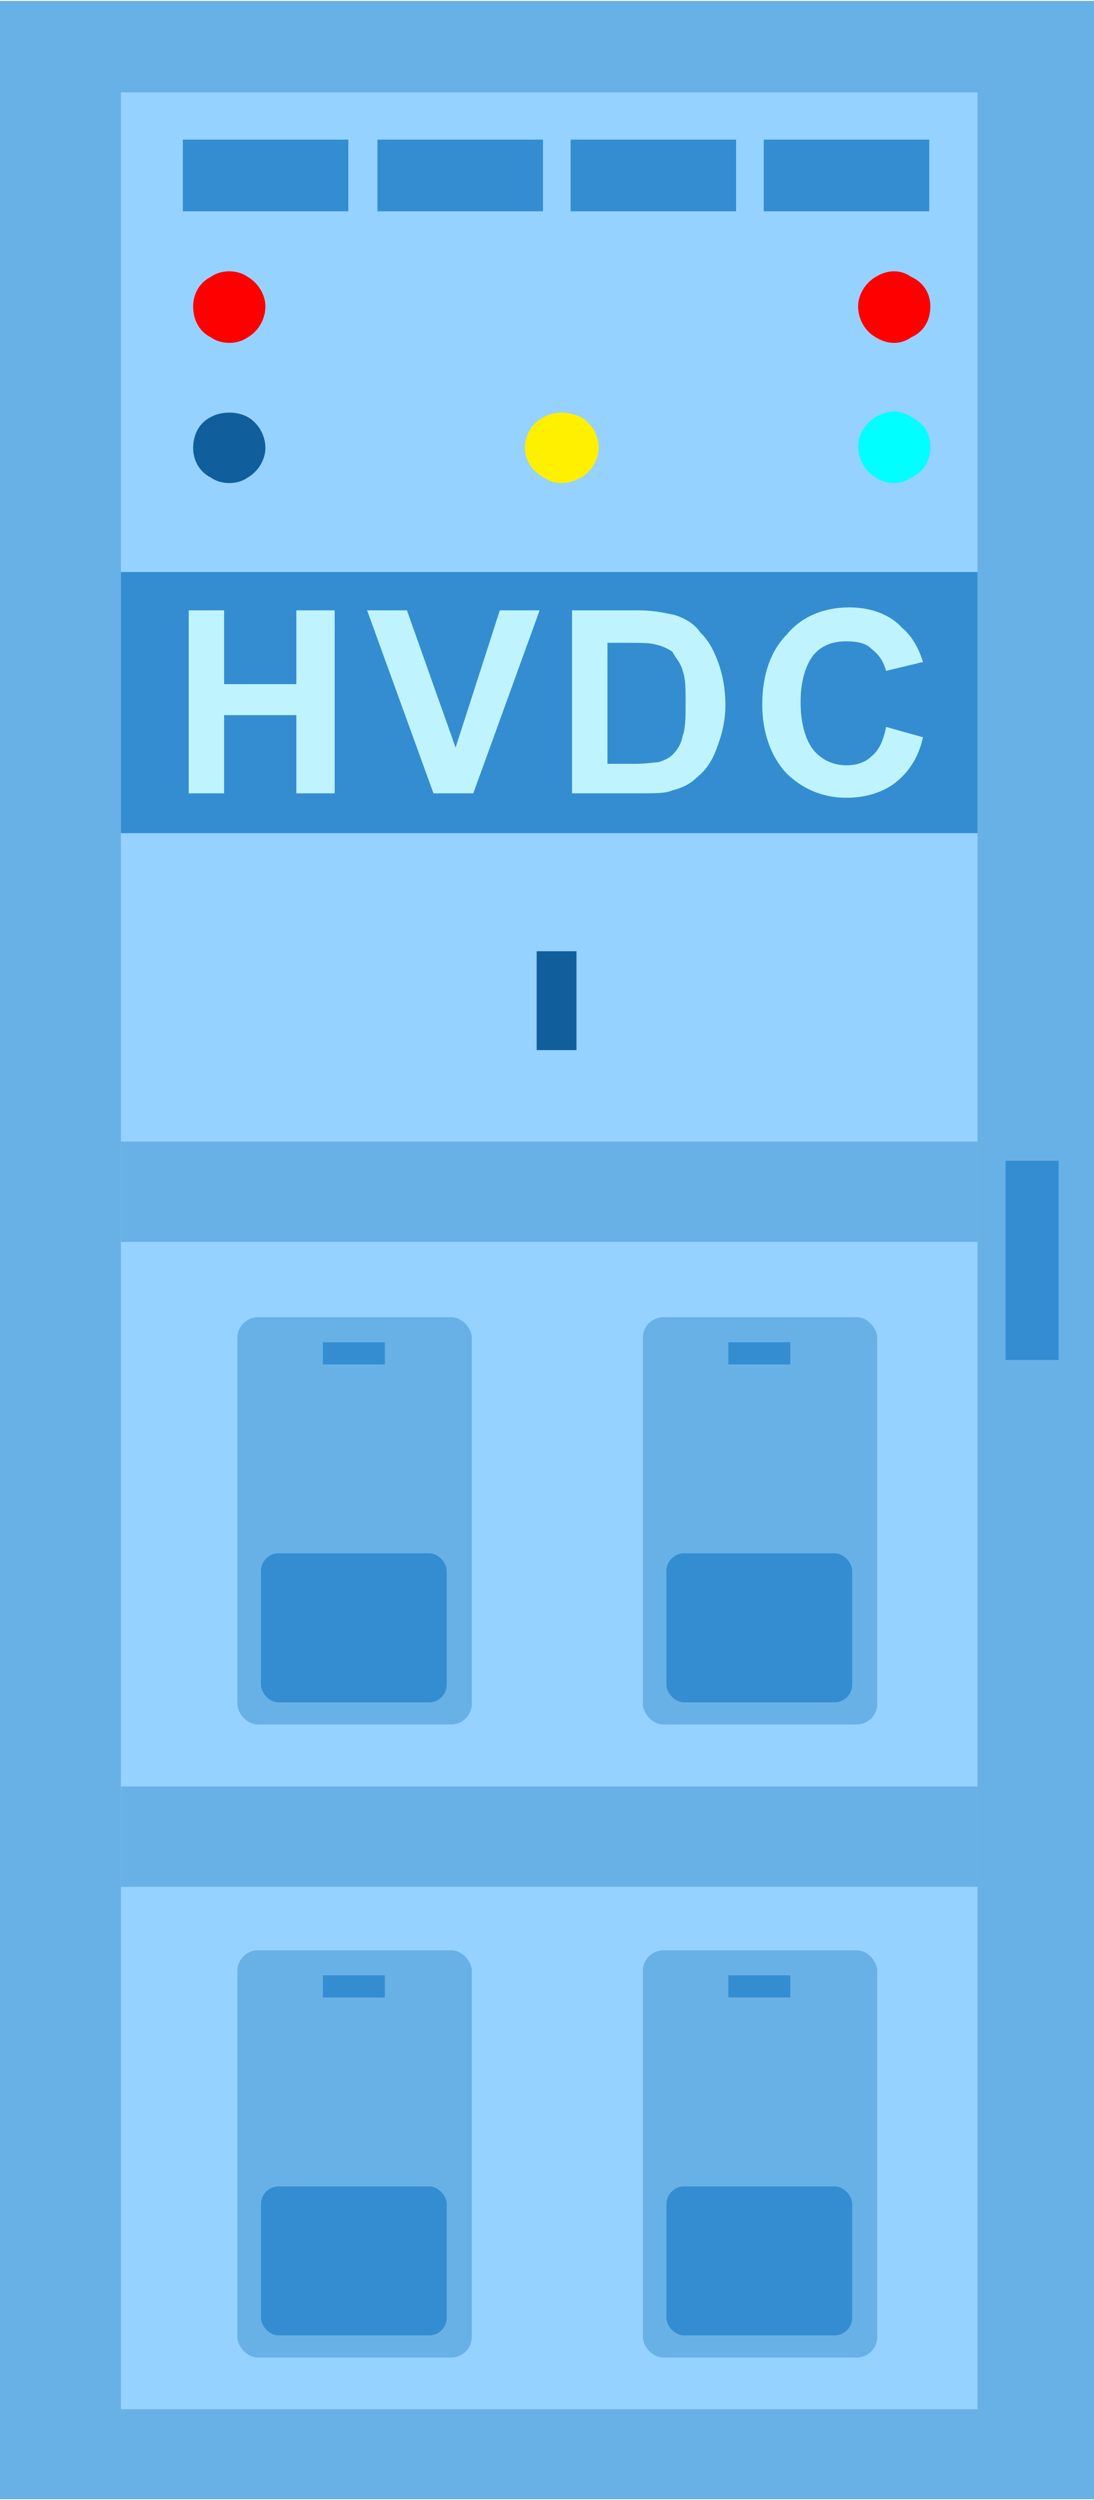 <?xml version="1.0" encoding="UTF-8"?>
<!DOCTYPE svg PUBLIC "-//W3C//DTD SVG 1.1//EN" "http://www.w3.org/Graphics/SVG/1.1/DTD/svg11.dtd">
<!-- Creator: CorelDRAW X7 -->
<svg xmlns="http://www.w3.org/2000/svg" xml:space="preserve" width="7.416mm" height="16.933mm" version="1.1" style="shape-rendering:geometricPrecision; text-rendering:geometricPrecision; image-rendering:optimizeQuality; fill-rule:evenodd; clip-rule:evenodd"
viewBox="0 0 742 1693"
 xmlns:xlink="http://www.w3.org/1999/xlink">
 <defs>
  <style type="text/css">
   <![CDATA[
    .fil7 {fill:aqua}
    .fil5 {fill:#115E9C}
    .fil1 {fill:#348DD1}
    .fil0 {fill:#68B1E6}
    .fil2 {fill:#96D2FF}
    .fil3 {fill:red}
    .fil4 {fill:#FFF000}
    .fil6 {fill:#BFF4FF;fill-rule:nonzero}
   ]]>
  </style>
 </defs>
 <g id="图层_x0020_1">
  <g id="_2595521071184">
   <rect class="fil0" width="742" height="1693"/>
   <polygon class="fil1" points="682,786 718,786 718,921 682,921 "/>
   <rect class="fil2" x="82" y="62" width="581" height="1570"/>
   <polygon class="fil0" points="82,841 663,841 663,773 82,773 "/>
   <path class="fil3" d="M131 207c0,9 4,17 12,21 7,5 18,5 25,0 7,-4 12,-12 12,-21 0,-8 -5,-16 -12,-20 -7,-5 -18,-5 -25,0 -8,4 -12,12 -12,20z"/>
   <path class="fil4" d="M356 303c0,8 5,16 13,20 7,5 16,5 25,0 7,-4 12,-12 12,-20 0,-9 -5,-17 -12,-21 -9,-4 -18,-4 -25,0 -8,4 -13,12 -13,21z"/>
   <path class="fil3" d="M582 207c0,9 5,17 12,21 8,5 17,5 24,0 9,-4 13,-12 13,-21 0,-8 -4,-16 -13,-20 -7,-5 -16,-5 -24,0 -7,4 -12,12 -12,20z"/>
   <path class="fil5" d="M131 303c0,8 4,16 12,20 7,5 18,5 25,0 7,-4 12,-12 12,-20 0,-9 -5,-17 -12,-21 -7,-4 -18,-4 -25,0 -8,4 -12,12 -12,21z"/>
   <rect class="fil1" x="124" y="94" width="112.259" height="48.587"/>
   <rect class="fil1" x="256" y="94" width="112.259" height="48.587"/>
   <polygon class="fil1" points="82,564 663,564 663,387 82,387 "/>
   <rect class="fil1" x="387" y="94" width="112.259" height="48.587"/>
   <rect class="fil1" x="518" y="94" width="112.259" height="48.587"/>
   <polygon class="fil5" points="364,644 391,644 391,711 364,711 "/>
   <polygon class="fil6" points="128,537 128,413 152,413 152,463 201,463 201,413 227,413 227,537 201,537 201,484 152,484 152,537 "/>
   <polygon id="_1" class="fil6" points="294,537 249,413 276,413 309,506 339,413 366,413 321,537 "/>
   <path id="_2" class="fil6" d="M388 413l45 0c11,0 19,2 24,3 7,2 14,6 18,12 6,6 9,12 12,20 3,8 5,18 5,29 0,10 -2,19 -5,27 -3,9 -7,16 -13,21 -5,5 -10,8 -18,10 -4,2 -12,2 -21,2l-47 0 0 -124 0 0zm24 22l0 82 19 0c7,0 12,-1 15,-1 4,-1 8,-3 10,-5 3,-3 6,-7 7,-13 2,-5 2,-13 2,-22 0,-10 0,-17 -2,-22 -1,-5 -5,-9 -7,-13 -3,-2 -7,-4 -12,-5 -4,-1 -10,-1 -20,-1l-12 0 0 0z"/>
   <path id="_3" class="fil6" d="M601 492l25 7c-3,14 -10,24 -19,31 -8,6 -19,10 -33,10 -16,0 -30,-6 -41,-17 -10,-11 -16,-27 -16,-46 0,-21 6,-37 17,-48 10,-12 25,-18 42,-18 15,0 28,5 36,14 6,5 11,13 14,23l-25 6c-2,-7 -5,-11 -10,-15 -4,-4 -10,-5 -17,-5 -8,0 -16,2 -22,9 -5,6 -9,17 -9,32 0,16 4,27 9,33 6,7 14,10 22,10 7,0 13,-2 17,-6 5,-4 8,-10 10,-20z"/>
   <path class="fil7" d="M582 302c0,9 5,17 12,21 8,5 17,5 24,0 9,-4 13,-12 13,-21 0,-8 -4,-16 -13,-20 -7,-5 -16,-5 -24,0 -7,4 -12,12 -12,20z"/>
   <g>
    <rect class="fil0" x="161" y="892" width="159" height="276" rx="14" ry="14"/>
    <polygon class="fil1" points="219,909 261,909 261,924 219,924 "/>
    <rect class="fil1" x="177" y="1052" width="126" height="101" rx="12" ry="12"/>
   </g>
   <g>
    <rect class="fil0" x="436" y="892" width="159" height="276" rx="14" ry="14"/>
    <polygon class="fil1" points="494,909 536,909 536,924 494,924 "/>
    <rect class="fil1" x="452" y="1052" width="126" height="101" rx="12" ry="12"/>
   </g>
   <g>
    <rect class="fil0" x="161" y="1321" width="159" height="276" rx="14" ry="14"/>
    <polygon class="fil1" points="219,1338 261,1338 261,1353 219,1353 "/>
    <rect class="fil1" x="177" y="1481" width="126" height="101" rx="12" ry="12"/>
   </g>
   <g>
    <rect class="fil0" x="436" y="1321" width="159" height="276" rx="14" ry="14"/>
    <polygon class="fil1" points="494,1338 536,1338 536,1353 494,1353 "/>
    <rect class="fil1" x="452" y="1481" width="126" height="101" rx="12" ry="12"/>
   </g>
   <polygon class="fil0" points="82,1278 663,1278 663,1210 82,1210 "/>
  </g>
 </g>
</svg>
